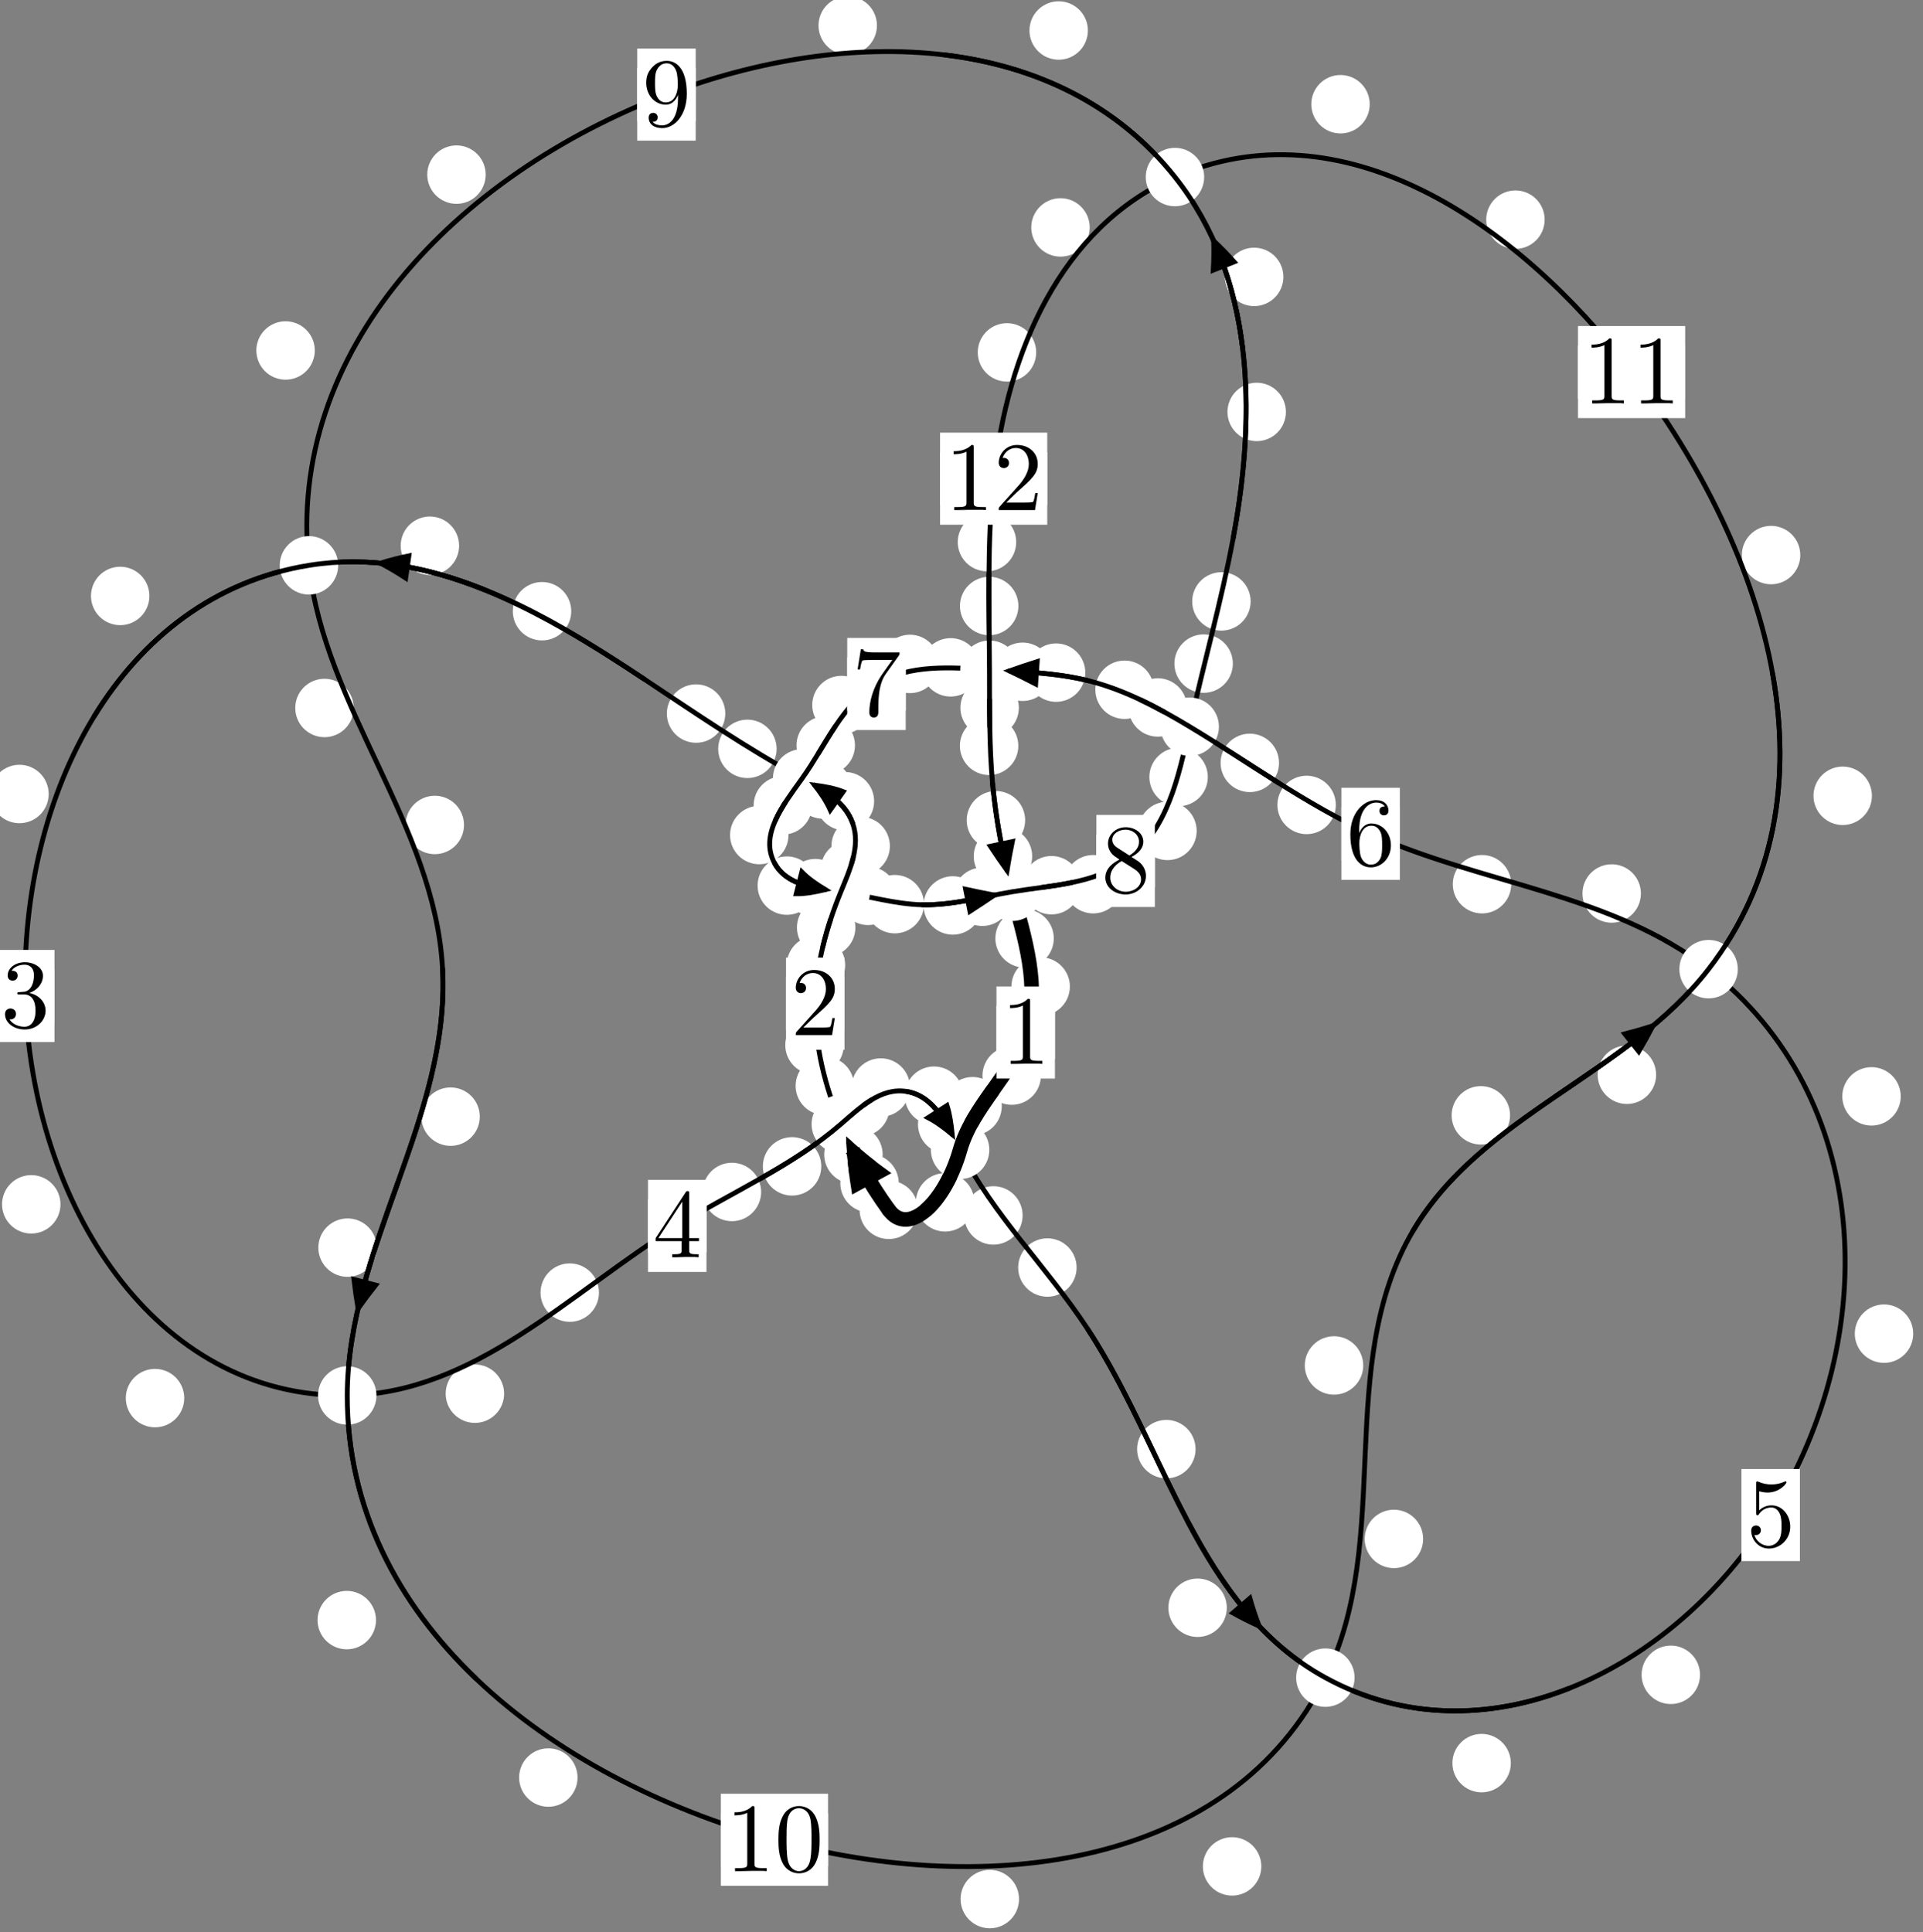 <?xml version="1.0"?>
<!-- Created by MetaPost 1.999 on 2021.07.06:0012 -->
<svg version="1.1" xmlns="http://www.w3.org/2000/svg" xmlns:xlink="http://www.w3.org/1999/xlink" width="196.692" height="197.637" viewBox="0 0 196.692 197.637">
<rect x="0" y="0" width="196.692" height="197.637" fill="#808080" stroke="none"/>
<!-- Original BoundingBox: -86.998749 -82.256958 109.693176 115.380157 -->
  <defs>
    <g transform="scale(0.01,0.01)" id="GLYPHcmr10_48">
      <path style="fill-rule: evenodd;" d="M460 -320C460 -400,455 -480,420 -554C374 -650,292 -666,250 -666C190 -666,117 -640,76 -547C44 -478,39 -400,39 -320C39 -245,43 -155,84 -79C127 2,200 22,249 22C303 22,379 1,423 -94C455 -163,460 -241,460 -320M249 -0C210 -0,151 -25,133 -121C122 -181,122 -273,122 -332C122 -396,122 -462,130 -516C149 -635,224 -644,249 -644C282 -644,348 -626,367 -527C377 -471,377 -395,377 -332C377 -257,377 -189,366 -125C351 -30,294 -0,249 -0"></path>
    </g>
    <g transform="scale(0.01,0.01)" id="GLYPHcmr10_49">
      <path style="fill-rule: evenodd;" d="M294 -640C294 -664,294 -666,271 -666C209 -602,121 -602,89 -602L89 -571C109 -571,168 -571,220 -597L220 -79C220 -43,217 -31,127 -31L95 -31L95 -0L257 -0L130 -3L217 -3L257 -3L297 -3L384 -3L419 -0L419 -31L387 -31C297 -31,294 -42,294 -79"></path>
    </g>
    <g transform="scale(0.01,0.01)" id="GLYPHcmr10_50">
      <path style="fill-rule: evenodd;" d="M127 -77L233 -180C389 -318,449 -372,449 -472C449 -586,359 -666,237 -666C124 -666,50 -574,50 -485C50 -429,100 -429,103 -429C120 -429,155 -441,155 -482C155 -508,137 -534,102 -534C94 -534,92 -534,89 -533C112 -598,166 -635,224 -635C315 -635,358 -554,358 -472C358 -392,308 -313,253 -251L61 -37C50 -26,50 -24,50 -0L421 -0L449 -174L424 -174C419 -144,412 -100,402 -85C395 -77,329 -77,307 -77"></path>
    </g>
    <g transform="scale(0.01,0.01)" id="GLYPHcmr10_51">
      <path style="fill-rule: evenodd;" d="M290 -352C372 -379,430 -449,430 -528C430 -610,342 -666,246 -666C145 -666,69 -606,69 -530C69 -497,91 -478,120 -478C151 -478,171 -500,171 -529C171 -579,124 -579,109 -579C140 -628,206 -641,242 -641C283 -641,338 -619,338 -529C338 -517,336 -459,310 -415C280 -367,246 -364,221 -363C213 -362,189 -360,182 -360C174 -359,167 -358,167 -348C167 -337,174 -337,191 -337L235 -337C317 -337,354 -269,354 -171C354 -35,285 -6,241 -6C198 -6,123 -23,88 -82C123 -77,154 -99,154 -137C154 -173,127 -193,98 -193C74 -193,42 -179,42 -135C42 -44,135 22,244 22C366 22,457 -69,457 -171C457 -253,394 -331,290 -352"></path>
    </g>
    <g transform="scale(0.01,0.01)" id="GLYPHcmr10_52">
      <path style="fill-rule: evenodd;" d="M294 -165L294 -78C294 -42,292 -31,218 -31L197 -31L197 -0L332 -0L238 -3L290 -3L332 -3L374 -3L427 -3L468 -0L468 -31L447 -31C373 -31,371 -42,371 -78L371 -165L471 -165L471 -196L371 -196L371 -651C371 -671,371 -677,355 -677C346 -677,343 -677,335 -665L28 -196L28 -165M300 -196L56 -196L300 -569"></path>
    </g>
    <g transform="scale(0.01,0.01)" id="GLYPHcmr10_53">
      <path style="fill-rule: evenodd;" d="M449 -201C449 -320,367 -420,259 -420C211 -420,168 -404,132 -369L132 -564C152 -558,185 -551,217 -551C340 -551,410 -642,410 -655C410 -661,407 -666,400 -666C399 -666,397 -666,392 -663C372 -654,323 -634,256 -634C216 -634,170 -641,123 -662C115 -665,113 -665,111 -665C101 -665,101 -657,101 -641L101 -345C101 -327,101 -319,115 -319C122 -319,124 -322,128 -328C139 -344,176 -398,257 -398C309 -398,334 -352,342 -334C358 -297,360 -258,360 -208C360 -173,360 -113,336 -71C312 -32,275 -6,229 -6C156 -6,99 -59,82 -118C85 -117,88 -116,99 -116C132 -116,149 -141,149 -165C149 -189,132 -214,99 -214C85 -214,50 -207,50 -161C50 -75,119 22,231 22C347 22,449 -74,449 -201"></path>
    </g>
    <g transform="scale(0.01,0.01)" id="GLYPHcmr10_54">
      <path style="fill-rule: evenodd;" d="M132 -328L132 -352C132 -605,256 -641,307 -641C331 -641,373 -635,395 -601C380 -601,340 -601,340 -556C340 -525,364 -510,386 -510C402 -510,432 -519,432 -558C432 -618,388 -666,305 -666C177 -666,42 -537,42 -316C42 -49,158 22,251 22C362 22,457 -72,457 -204C457 -331,368 -427,257 -427C189 -427,152 -376,132 -328M251 -6C188 -6,158 -66,152 -81C134 -128,134 -208,134 -226C134 -304,166 -404,256 -404C272 -404,318 -404,349 -342C367 -305,367 -254,367 -205C367 -157,367 -107,350 -71C320 -11,274 -6,251 -6"></path>
    </g>
    <g transform="scale(0.01,0.01)" id="GLYPHcmr10_55">
      <path style="fill-rule: evenodd;" d="M476 -609C485 -621,485 -623,485 -644L242 -644C120 -644,118 -657,114 -676L89 -676L56 -470L81 -470C84 -486,93 -549,106 -561C113 -567,191 -567,204 -567L411 -567C400 -551,321 -442,299 -409C209 -274,176 -135,176 -33C176 -23,176 22,222 22C268 22,268 -23,268 -33L268 -84C268 -139,271 -194,279 -248C283 -271,297 -357,341 -419"></path>
    </g>
    <g transform="scale(0.01,0.01)" id="GLYPHcmr10_56">
      <path style="fill-rule: evenodd;" d="M163 -457C117 -487,113 -521,113 -538C113 -599,178 -641,249 -641C322 -641,386 -589,386 -517C386 -460,347 -412,287 -377M309 -362C381 -399,430 -451,430 -517C430 -609,341 -666,250 -666C150 -666,69 -592,69 -499C69 -481,71 -436,113 -389C124 -377,161 -352,186 -335C128 -306,42 -250,42 -151C42 -45,144 22,249 22C362 22,457 -61,457 -168C457 -204,446 -249,408 -291C389 -312,373 -322,309 -362M209 -320L332 -242C360 -223,407 -193,407 -132C407 -58,332 -6,250 -6C164 -6,92 -68,92 -151C92 -209,124 -273,209 -320"></path>
    </g>
    <g transform="scale(0.01,0.01)" id="GLYPHcmr10_57">
      <path style="fill-rule: evenodd;" d="M367 -318L367 -286C367 -52,263 -6,205 -6C188 -6,134 -8,107 -42C151 -42,159 -71,159 -88C159 -119,135 -134,113 -134C97 -134,67 -125,67 -86C67 -19,121 22,206 22C335 22,457 -114,457 -329C457 -598,342 -666,253 -666C198 -666,149 -648,106 -603C65 -558,42 -516,42 -441C42 -316,130 -218,242 -218C303 -218,344 -260,367 -318M243 -241C227 -241,181 -241,150 -304C132 -341,132 -391,132 -440C132 -494,132 -541,153 -578C180 -628,218 -641,253 -641C299 -641,332 -607,349 -562C361 -530,365 -467,365 -421C365 -338,331 -241,243 -241"></path>
    </g>
  </defs>
  <path d="M91.928 121.04C91.928 120.247,91.613 119.487,91.053 118.927C90.492 118.366,89.732 118.051,88.939 118.051C88.147 118.051,87.387 118.366,86.826 118.927C86.266 119.487,85.951 120.247,85.951 121.04C85.951 121.833,86.266 122.593,86.826 123.153C87.387 123.714,88.147 124.029,88.939 124.029C89.732 124.029,90.492 123.714,91.053 123.153C91.613 122.593,91.928 121.833,91.928 121.04Z" style="fill: rgb(100%,100%,100%);stroke: none;"></path>
  <path d="M93.898 123.76C93.898 122.967,93.583 122.207,93.022 121.647C92.462 121.086,91.702 120.771,90.909 120.771C90.116 120.771,89.356 121.086,88.796 121.647C88.235 122.207,87.92 122.967,87.92 123.76C87.92 124.553,88.235 125.313,88.796 125.874C89.356 126.434,90.116 126.749,90.909 126.749C91.702 126.749,92.462 126.434,93.022 125.874C93.583 125.313,93.898 124.553,93.898 123.76Z" style="fill: rgb(100%,100%,100%);stroke: none;"></path>
  <path d="M87.356 111.082C87.356 110.29,87.041 109.529,86.481 108.969C85.92 108.409,85.16 108.094,84.367 108.094C83.575 108.094,82.814 108.409,82.254 108.969C81.693 109.529,81.379 110.29,81.379 111.082C81.379 111.875,81.693 112.635,82.254 113.196C82.814 113.756,83.575 114.071,84.367 114.071C85.16 114.071,85.92 113.756,86.481 113.196C87.041 112.635,87.356 111.875,87.356 111.082Z" style="fill: rgb(100%,100%,100%);stroke: none;"></path>
  <path d="M90.281 118.1C90.281 117.307,89.966 116.547,89.405 115.987C88.845 115.426,88.085 115.111,87.292 115.111C86.499 115.111,85.739 115.426,85.179 115.987C84.618 116.547,84.303 117.307,84.303 118.1C84.303 118.893,84.618 119.653,85.179 120.213C85.739 120.774,86.499 121.089,87.292 121.089C88.085 121.089,88.845 120.774,89.405 120.213C89.966 119.653,90.281 118.893,90.281 118.1Z" style="fill: rgb(100%,100%,100%);stroke: none;"></path>
  <path d="M86.447 98.728C86.447 97.935,86.132 97.175,85.572 96.614C85.011 96.054,84.251 95.739,83.458 95.739C82.665 95.739,81.905 96.054,81.345 96.614C80.784 97.175,80.469 97.935,80.469 98.728C80.469 99.52,80.784 100.28,81.345 100.841C81.905 101.401,82.665 101.716,83.458 101.716C84.251 101.716,85.011 101.401,85.572 100.841C86.132 100.28,86.447 99.52,86.447 98.728Z" style="fill: rgb(100%,100%,100%);stroke: none;"></path>
  <path d="M86.301 106.92C86.301 106.127,85.986 105.367,85.425 104.806C84.865 104.246,84.105 103.931,83.312 103.931C82.519 103.931,81.759 104.246,81.199 104.806C80.638 105.367,80.323 106.127,80.323 106.92C80.323 107.712,80.638 108.473,81.199 109.033C81.759 109.593,82.519 109.908,83.312 109.908C84.105 109.908,84.865 109.593,85.425 109.033C85.986 108.473,86.301 107.712,86.301 106.92Z" style="fill: rgb(100%,100%,100%);stroke: none;"></path>
  <path d="M89.924 88.952C89.924 88.159,89.61 87.399,89.049 86.838C88.489 86.278,87.728 85.963,86.936 85.963C86.143 85.963,85.383 86.278,84.822 86.838C84.262 87.399,83.947 88.159,83.947 88.952C83.947 89.744,84.262 90.505,84.822 91.065C85.383 91.626,86.143 91.941,86.936 91.941C87.728 91.941,88.489 91.626,89.049 91.065C89.61 90.505,89.924 89.744,89.924 88.952Z" style="fill: rgb(100%,100%,100%);stroke: none;"></path>
  <path d="M87.493 94.884C87.493 94.092,87.178 93.331,86.617 92.771C86.057 92.211,85.297 91.896,84.504 91.896C83.711 91.896,82.951 92.211,82.391 92.771C81.83 93.331,81.515 94.092,81.515 94.884C81.515 95.677,81.83 96.437,82.391 96.998C82.951 97.558,83.711 97.873,84.504 97.873C85.297 97.873,86.057 97.558,86.617 96.998C87.178 96.437,87.493 95.677,87.493 94.884Z" style="fill: rgb(100%,100%,100%);stroke: none;"></path>
  <path d="M89.409 81.958C89.409 81.166,89.094 80.406,88.533 79.845C87.973 79.285,87.212 78.97,86.42 78.97C85.627 78.97,84.867 79.285,84.306 79.845C83.746 80.406,83.431 81.166,83.431 81.958C83.431 82.751,83.746 83.511,84.306 84.072C84.867 84.632,85.627 84.947,86.42 84.947C87.212 84.947,87.973 84.632,88.533 84.072C89.094 83.511,89.409 82.751,89.409 81.958Z" style="fill: rgb(100%,100%,100%);stroke: none;"></path>
  <path d="M91.022 86.544C91.022 85.751,90.707 84.991,90.146 84.43C89.586 83.87,88.826 83.555,88.033 83.555C87.24 83.555,86.48 83.87,85.92 84.43C85.359 84.991,85.044 85.751,85.044 86.544C85.044 87.336,85.359 88.096,85.92 88.657C86.48 89.217,87.24 89.532,88.033 89.532C88.826 89.532,89.586 89.217,90.146 88.657C90.707 88.096,91.022 87.336,91.022 86.544Z" style="fill: rgb(100%,100%,100%);stroke: none;"></path>
  <path d="M79.436 76.605C79.436 75.813,79.121 75.053,78.561 74.492C78 73.932,77.24 73.617,76.448 73.617C75.655 73.617,74.895 73.932,74.334 74.492C73.774 75.053,73.459 75.813,73.459 76.605C73.459 77.398,73.774 78.158,74.334 78.719C74.895 79.279,75.655 79.594,76.448 79.594C77.24 79.594,78 79.279,78.561 78.719C79.121 78.158,79.436 77.398,79.436 76.605Z" style="fill: rgb(100%,100%,100%);stroke: none;"></path>
  <path d="M87.149 80.759C87.149 79.966,86.834 79.206,86.273 78.645C85.713 78.085,84.953 77.77,84.16 77.77C83.367 77.77,82.607 78.085,82.047 78.645C81.486 79.206,81.171 79.966,81.171 80.759C81.171 81.551,81.486 82.311,82.047 82.872C82.607 83.432,83.367 83.747,84.16 83.747C84.953 83.747,85.713 83.432,86.273 82.872C86.834 82.311,87.149 81.551,87.149 80.759Z" style="fill: rgb(100%,100%,100%);stroke: none;"></path>
  <path d="M58.429 62.525C58.429 61.733,58.114 60.972,57.554 60.412C56.994 59.852,56.233 59.537,55.441 59.537C54.648 59.537,53.888 59.852,53.327 60.412C52.767 60.972,52.452 61.733,52.452 62.525C52.452 63.318,52.767 64.078,53.327 64.639C53.888 65.199,54.648 65.514,55.441 65.514C56.233 65.514,56.994 65.199,57.554 64.639C58.114 64.078,58.429 63.318,58.429 62.525Z" style="fill: rgb(100%,100%,100%);stroke: none;"></path>
  <path d="M74.186 72.995C74.186 72.202,73.871 71.442,73.31 70.881C72.75 70.321,71.99 70.006,71.197 70.006C70.404 70.006,69.644 70.321,69.084 70.881C68.523 71.442,68.208 72.202,68.208 72.995C68.208 73.787,68.523 74.548,69.084 75.108C69.644 75.669,70.404 75.983,71.197 75.983C71.99 75.983,72.75 75.669,73.31 75.108C73.871 74.548,74.186 73.787,74.186 72.995Z" style="fill: rgb(100%,100%,100%);stroke: none;"></path>
  <path d="M15.282 60.963C15.282 60.171,14.967 59.41,14.407 58.85C13.846 58.289,13.086 57.975,12.293 57.975C11.501 57.975,10.741 58.289,10.18 58.85C9.62 59.41,9.305 60.171,9.305 60.963C9.305 61.756,9.62 62.516,10.18 63.077C10.741 63.637,11.501 63.952,12.293 63.952C13.086 63.952,13.846 63.637,14.407 63.077C14.967 62.516,15.282 61.756,15.282 60.963Z" style="fill: rgb(100%,100%,100%);stroke: none;"></path>
  <path d="M46.96 55.826C46.96 55.033,46.645 54.273,46.085 53.713C45.524 53.152,44.764 52.837,43.971 52.837C43.179 52.837,42.419 53.152,41.858 53.713C41.298 54.273,40.983 55.033,40.983 55.826C40.983 56.619,41.298 57.379,41.858 57.939C42.419 58.5,43.179 58.815,43.971 58.815C44.764 58.815,45.524 58.5,46.085 57.939C46.645 57.379,46.96 56.619,46.96 55.826Z" style="fill: rgb(100%,100%,100%);stroke: none;"></path>
  <path d="M6.186 123.198C6.186 122.406,5.871 121.646,5.31 121.085C4.75 120.525,3.99 120.21,3.197 120.21C2.404 120.21,1.644 120.525,1.084 121.085C0.523 121.646,0.208 122.406,0.208 123.198C0.208 123.991,0.523 124.751,1.084 125.312C1.644 125.872,2.404 126.187,3.197 126.187C3.99 126.187,4.75 125.872,5.31 125.312C5.871 124.751,6.186 123.991,6.186 123.198Z" style="fill: rgb(100%,100%,100%);stroke: none;"></path>
  <path d="M4.979 81.223C4.979 80.43,4.664 79.67,4.103 79.109C3.543 78.549,2.783 78.234,1.99 78.234C1.197 78.234,0.437 78.549,-0.123 79.109C-0.684 79.67,-0.999 80.43,-0.999 81.223C-0.999 82.015,-0.684 82.775,-0.123 83.336C0.437 83.896,1.197 84.211,1.99 84.211C2.783 84.211,3.543 83.896,4.103 83.336C4.664 82.775,4.979 82.015,4.979 81.223Z" style="fill: rgb(100%,100%,100%);stroke: none;"></path>
  <path d="M51.563 142.569C51.563 141.777,51.248 141.017,50.687 140.456C50.127 139.896,49.367 139.581,48.574 139.581C47.781 139.581,47.021 139.896,46.461 140.456C45.9 141.017,45.585 141.777,45.585 142.569C45.585 143.362,45.9 144.122,46.461 144.683C47.021 145.243,47.781 145.558,48.574 145.558C49.367 145.558,50.127 145.243,50.687 144.683C51.248 144.122,51.563 143.362,51.563 142.569Z" style="fill: rgb(100%,100%,100%);stroke: none;"></path>
  <path d="M18.845 143.021C18.845 142.228,18.53 141.468,17.969 140.908C17.409 140.347,16.648 140.032,15.856 140.032C15.063 140.032,14.303 140.347,13.742 140.908C13.182 141.468,12.867 142.228,12.867 143.021C12.867 143.814,13.182 144.574,13.742 145.134C14.303 145.695,15.063 146.01,15.856 146.01C16.648 146.01,17.409 145.695,17.969 145.134C18.53 144.574,18.845 143.814,18.845 143.021Z" style="fill: rgb(100%,100%,100%);stroke: none;"></path>
  <path d="M77.853 121.933C77.853 121.141,77.538 120.38,76.977 119.82C76.417 119.259,75.657 118.945,74.864 118.945C74.071 118.945,73.311 119.259,72.751 119.82C72.19 120.38,71.875 121.141,71.875 121.933C71.875 122.726,72.19 123.486,72.751 124.047C73.311 124.607,74.071 124.922,74.864 124.922C75.657 124.922,76.417 124.607,76.977 124.047C77.538 123.486,77.853 122.726,77.853 121.933Z" style="fill: rgb(100%,100%,100%);stroke: none;"></path>
  <path d="M61.264 132.23C61.264 131.437,60.949 130.677,60.389 130.116C59.828 129.556,59.068 129.241,58.275 129.241C57.483 129.241,56.723 129.556,56.162 130.116C55.602 130.677,55.287 131.437,55.287 132.23C55.287 133.022,55.602 133.782,56.162 134.343C56.723 134.903,57.483 135.218,58.275 135.218C59.068 135.218,59.828 134.903,60.389 134.343C60.949 133.782,61.264 133.022,61.264 132.23Z" style="fill: rgb(100%,100%,100%);stroke: none;"></path>
  <path d="M90.988 113.269C90.988 112.476,90.673 111.716,90.113 111.156C89.552 110.595,88.792 110.28,87.999 110.28C87.207 110.28,86.447 110.595,85.886 111.156C85.326 111.716,85.011 112.476,85.011 113.269C85.011 114.062,85.326 114.822,85.886 115.382C86.447 115.943,87.207 116.258,87.999 116.258C88.792 116.258,89.552 115.943,90.113 115.382C90.673 114.822,90.988 114.062,90.988 113.269Z" style="fill: rgb(100%,100%,100%);stroke: none;"></path>
  <path d="M84.005 119.315C84.005 118.522,83.69 117.762,83.13 117.201C82.569 116.641,81.809 116.326,81.016 116.326C80.224 116.326,79.464 116.641,78.903 117.201C78.343 117.762,78.028 118.522,78.028 119.315C78.028 120.107,78.343 120.868,78.903 121.428C79.464 121.989,80.224 122.303,81.016 122.303C81.809 122.303,82.569 121.989,83.13 121.428C83.69 120.868,84.005 120.107,84.005 119.315Z" style="fill: rgb(100%,100%,100%);stroke: none;"></path>
  <path d="M98.52 112.085C98.52 111.292,98.205 110.532,97.645 109.971C97.084 109.411,96.324 109.096,95.532 109.096C94.739 109.096,93.979 109.411,93.418 109.971C92.858 110.532,92.543 111.292,92.543 112.085C92.543 112.877,92.858 113.637,93.418 114.198C93.979 114.758,94.739 115.073,95.532 115.073C96.324 115.073,97.084 114.758,97.645 114.198C98.205 113.637,98.52 112.877,98.52 112.085Z" style="fill: rgb(100%,100%,100%);stroke: none;"></path>
  <path d="M93.081 111.248C93.081 110.456,92.766 109.696,92.206 109.135C91.645 108.575,90.885 108.26,90.093 108.26C89.3 108.26,88.54 108.575,87.979 109.135C87.419 109.696,87.104 110.456,87.104 111.248C87.104 112.041,87.419 112.801,87.979 113.362C88.54 113.922,89.3 114.237,90.093 114.237C90.885 114.237,91.645 113.922,92.206 113.362C92.766 112.801,93.081 112.041,93.081 111.248Z" style="fill: rgb(100%,100%,100%);stroke: none;"></path>
  <path d="M104.597 124.334C104.597 123.541,104.282 122.781,103.722 122.221C103.161 121.66,102.401 121.345,101.608 121.345C100.816 121.345,100.055 121.66,99.495 122.221C98.934 122.781,98.62 123.541,98.62 124.334C98.62 125.127,98.934 125.887,99.495 126.447C100.055 127.008,100.816 127.323,101.608 127.323C102.401 127.323,103.161 127.008,103.722 126.447C104.282 125.887,104.597 125.127,104.597 124.334Z" style="fill: rgb(100%,100%,100%);stroke: none;"></path>
  <path d="M99.872 115.024C99.872 114.231,99.558 113.471,98.997 112.91C98.437 112.35,97.676 112.035,96.884 112.035C96.091 112.035,95.331 112.35,94.77 112.91C94.21 113.471,93.895 114.231,93.895 115.024C93.895 115.816,94.21 116.577,94.77 117.137C95.331 117.697,96.091 118.012,96.884 118.012C97.676 118.012,98.437 117.697,98.997 117.137C99.558 116.577,99.872 115.816,99.872 115.024Z" style="fill: rgb(100%,100%,100%);stroke: none;"></path>
  <path d="M122.287 148.24C122.287 147.448,121.972 146.687,121.411 146.127C120.851 145.566,120.091 145.252,119.298 145.252C118.505 145.252,117.745 145.566,117.185 146.127C116.624 146.687,116.309 147.448,116.309 148.24C116.309 149.033,116.624 149.793,117.185 150.354C117.745 150.914,118.505 151.229,119.298 151.229C120.091 151.229,120.851 150.914,121.411 150.354C121.972 149.793,122.287 149.033,122.287 148.24Z" style="fill: rgb(100%,100%,100%);stroke: none;"></path>
  <path d="M110.12 129.662C110.12 128.87,109.805 128.11,109.244 127.549C108.684 126.989,107.924 126.674,107.131 126.674C106.338 126.674,105.578 126.989,105.018 127.549C104.457 128.11,104.142 128.87,104.142 129.662C104.142 130.455,104.457 131.215,105.018 131.776C105.578 132.336,106.338 132.651,107.131 132.651C107.924 132.651,108.684 132.336,109.244 131.776C109.805 131.215,110.12 130.455,110.12 129.662Z" style="fill: rgb(100%,100%,100%);stroke: none;"></path>
  <path d="M154.535 180.361C154.535 179.568,154.22 178.808,153.659 178.248C153.099 177.687,152.339 177.372,151.546 177.372C150.753 177.372,149.993 177.687,149.433 178.248C148.872 178.808,148.557 179.568,148.557 180.361C148.557 181.154,148.872 181.914,149.433 182.474C149.993 183.035,150.753 183.35,151.546 183.35C152.339 183.35,153.099 183.035,153.659 182.474C154.22 181.914,154.535 181.154,154.535 180.361Z" style="fill: rgb(100%,100%,100%);stroke: none;"></path>
  <path d="M125.483 164.468C125.483 163.675,125.168 162.915,124.607 162.354C124.047 161.794,123.287 161.479,122.494 161.479C121.701 161.479,120.941 161.794,120.381 162.354C119.82 162.915,119.505 163.675,119.505 164.468C119.505 165.26,119.82 166.021,120.381 166.581C120.941 167.142,121.701 167.456,122.494 167.456C123.287 167.456,124.047 167.142,124.607 166.581C125.168 166.021,125.483 165.26,125.483 164.468Z" style="fill: rgb(100%,100%,100%);stroke: none;"></path>
  <path d="M195.693 136.428C195.693 135.636,195.378 134.876,194.818 134.315C194.257 133.755,193.497 133.44,192.704 133.44C191.912 133.44,191.152 133.755,190.591 134.315C190.031 134.876,189.716 135.636,189.716 136.428C189.716 137.221,190.031 137.981,190.591 138.542C191.152 139.102,191.912 139.417,192.704 139.417C193.497 139.417,194.257 139.102,194.818 138.542C195.378 137.981,195.693 137.221,195.693 136.428Z" style="fill: rgb(100%,100%,100%);stroke: none;"></path>
  <path d="M173.887 171.328C173.887 170.535,173.572 169.775,173.011 169.215C172.451 168.654,171.691 168.339,170.898 168.339C170.105 168.339,169.345 168.654,168.785 169.215C168.224 169.775,167.909 170.535,167.909 171.328C167.909 172.121,168.224 172.881,168.785 173.441C169.345 174.002,170.105 174.317,170.898 174.317C171.691 174.317,172.451 174.002,173.011 173.441C173.572 172.881,173.887 172.121,173.887 171.328Z" style="fill: rgb(100%,100%,100%);stroke: none;"></path>
  <path d="M167.839 91.403C167.839 90.61,167.524 89.85,166.963 89.289C166.403 88.729,165.642 88.414,164.85 88.414C164.057 88.414,163.297 88.729,162.736 89.289C162.176 89.85,161.861 90.61,161.861 91.403C161.861 92.195,162.176 92.955,162.736 93.516C163.297 94.076,164.057 94.391,164.85 94.391C165.642 94.391,166.403 94.076,166.963 93.516C167.524 92.955,167.839 92.195,167.839 91.403Z" style="fill: rgb(100%,100%,100%);stroke: none;"></path>
  <path d="M194.414 112.154C194.414 111.361,194.099 110.601,193.539 110.04C192.978 109.48,192.218 109.165,191.425 109.165C190.633 109.165,189.873 109.48,189.312 110.04C188.752 110.601,188.437 111.361,188.437 112.154C188.437 112.946,188.752 113.706,189.312 114.267C189.873 114.827,190.633 115.142,191.425 115.142C192.218 115.142,192.978 114.827,193.539 114.267C194.099 113.706,194.414 112.946,194.414 112.154Z" style="fill: rgb(100%,100%,100%);stroke: none;"></path>
  <path d="M136.634 82.341C136.634 81.549,136.319 80.788,135.759 80.228C135.198 79.667,134.438 79.353,133.646 79.353C132.853 79.353,132.093 79.667,131.532 80.228C130.972 80.788,130.657 81.549,130.657 82.341C130.657 83.134,130.972 83.894,131.532 84.455C132.093 85.015,132.853 85.33,133.646 85.33C134.438 85.33,135.198 85.015,135.759 84.455C136.319 83.894,136.634 83.134,136.634 82.341Z" style="fill: rgb(100%,100%,100%);stroke: none;"></path>
  <path d="M154.574 90.451C154.574 89.659,154.259 88.899,153.698 88.338C153.138 87.778,152.378 87.463,151.585 87.463C150.792 87.463,150.032 87.778,149.472 88.338C148.911 88.899,148.596 89.659,148.596 90.451C148.596 91.244,148.911 92.004,149.472 92.565C150.032 93.125,150.792 93.44,151.585 93.44C152.378 93.44,153.138 93.125,153.698 92.565C154.259 92.004,154.574 91.244,154.574 90.451Z" style="fill: rgb(100%,100%,100%);stroke: none;"></path>
  <path d="M121.408 72.37C121.408 71.578,121.093 70.818,120.533 70.257C119.972 69.697,119.212 69.382,118.42 69.382C117.627 69.382,116.867 69.697,116.306 70.257C115.746 70.818,115.431 71.578,115.431 72.37C115.431 73.163,115.746 73.923,116.306 74.484C116.867 75.044,117.627 75.359,118.42 75.359C119.212 75.359,119.972 75.044,120.533 74.484C121.093 73.923,121.408 73.163,121.408 72.37Z" style="fill: rgb(100%,100%,100%);stroke: none;"></path>
  <path d="M130.825 78.04C130.825 77.247,130.51 76.487,129.95 75.927C129.389 75.366,128.629 75.051,127.836 75.051C127.044 75.051,126.283 75.366,125.723 75.927C125.162 76.487,124.847 77.247,124.847 78.04C124.847 78.833,125.162 79.593,125.723 80.153C126.283 80.714,127.044 81.029,127.836 81.029C128.629 81.029,129.389 80.714,129.95 80.153C130.51 79.593,130.825 78.833,130.825 78.04Z" style="fill: rgb(100%,100%,100%);stroke: none;"></path>
  <path d="M111.009 68.809C111.009 68.016,110.694 67.256,110.134 66.695C109.574 66.135,108.813 65.82,108.021 65.82C107.228 65.82,106.468 66.135,105.907 66.695C105.347 67.256,105.032 68.016,105.032 68.809C105.032 69.601,105.347 70.361,105.907 70.922C106.468 71.482,107.228 71.797,108.021 71.797C108.813 71.797,109.574 71.482,110.134 70.922C110.694 70.361,111.009 69.601,111.009 68.809Z" style="fill: rgb(100%,100%,100%);stroke: none;"></path>
  <path d="M118.015 70.56C118.015 69.768,117.7 69.008,117.139 68.447C116.579 67.887,115.819 67.572,115.026 67.572C114.233 67.572,113.473 67.887,112.913 68.447C112.352 69.008,112.037 69.768,112.037 70.56C112.037 71.353,112.352 72.113,112.913 72.674C113.473 73.234,114.233 73.549,115.026 73.549C115.819 73.549,116.579 73.234,117.139 72.674C117.7 72.113,118.015 71.353,118.015 70.56Z" style="fill: rgb(100%,100%,100%);stroke: none;"></path>
  <path d="M100.221 68.268C100.221 67.475,99.907 66.715,99.346 66.155C98.786 65.594,98.025 65.279,97.233 65.279C96.44 65.279,95.68 65.594,95.119 66.155C94.559 66.715,94.244 67.475,94.244 68.268C94.244 69.061,94.559 69.821,95.119 70.381C95.68 70.942,96.44 71.257,97.233 71.257C98.025 71.257,98.786 70.942,99.346 70.381C99.907 69.821,100.221 69.061,100.221 68.268Z" style="fill: rgb(100%,100%,100%);stroke: none;"></path>
  <path d="M107.588 68.72C107.588 67.928,107.273 67.168,106.713 66.607C106.152 66.047,105.392 65.732,104.599 65.732C103.807 65.732,103.046 66.047,102.486 66.607C101.926 67.168,101.611 67.928,101.611 68.72C101.611 69.513,101.926 70.273,102.486 70.834C103.046 71.394,103.807 71.709,104.599 71.709C105.392 71.709,106.152 71.394,106.713 70.834C107.273 70.273,107.588 69.513,107.588 68.72Z" style="fill: rgb(100%,100%,100%);stroke: none;"></path>
  <path d="M89.056 72.122C89.056 71.329,88.741 70.569,88.181 70.009C87.62 69.448,86.86 69.133,86.067 69.133C85.275 69.133,84.515 69.448,83.954 70.009C83.394 70.569,83.079 71.329,83.079 72.122C83.079 72.915,83.394 73.675,83.954 74.235C84.515 74.796,85.275 75.111,86.067 75.111C86.86 75.111,87.62 74.796,88.181 74.235C88.741 73.675,89.056 72.915,89.056 72.122Z" style="fill: rgb(100%,100%,100%);stroke: none;"></path>
  <path d="M96.058 67.917C96.058 67.124,95.743 66.364,95.182 65.803C94.622 65.243,93.862 64.928,93.069 64.928C92.276 64.928,91.516 65.243,90.956 65.803C90.395 66.364,90.08 67.124,90.08 67.917C90.08 68.709,90.395 69.47,90.956 70.03C91.516 70.591,92.276 70.906,93.069 70.906C93.862 70.906,94.622 70.591,95.182 70.03C95.743 69.47,96.058 68.709,96.058 67.917Z" style="fill: rgb(100%,100%,100%);stroke: none;"></path>
  <path d="M83.064 82.389C83.064 81.596,82.749 80.836,82.189 80.276C81.628 79.715,80.868 79.4,80.076 79.4C79.283 79.4,78.523 79.715,77.962 80.276C77.402 80.836,77.087 81.596,77.087 82.389C77.087 83.182,77.402 83.942,77.962 84.502C78.523 85.063,79.283 85.378,80.076 85.378C80.868 85.378,81.628 85.063,82.189 84.502C82.749 83.942,83.064 83.182,83.064 82.389Z" style="fill: rgb(100%,100%,100%);stroke: none;"></path>
  <path d="M87.449 76.245C87.449 75.452,87.135 74.692,86.574 74.132C86.014 73.571,85.253 73.256,84.461 73.256C83.668 73.256,82.908 73.571,82.347 74.132C81.787 74.692,81.472 75.452,81.472 76.245C81.472 77.038,81.787 77.798,82.347 78.358C82.908 78.919,83.668 79.234,84.461 79.234C85.253 79.234,86.014 78.919,86.574 78.358C87.135 77.798,87.449 77.038,87.449 76.245Z" style="fill: rgb(100%,100%,100%);stroke: none;"></path>
  <path d="M83.468 90.595C83.468 89.803,83.153 89.042,82.593 88.482C82.032 87.921,81.272 87.606,80.479 87.606C79.687 87.606,78.926 87.921,78.366 88.482C77.805 89.042,77.49 89.803,77.49 90.595C77.49 91.388,77.805 92.148,78.366 92.709C78.926 93.269,79.687 93.584,80.479 93.584C81.272 93.584,82.032 93.269,82.593 92.709C83.153 92.148,83.468 91.388,83.468 90.595Z" style="fill: rgb(100%,100%,100%);stroke: none;"></path>
  <path d="M80.65 85.422C80.65 84.63,80.335 83.869,79.774 83.309C79.214 82.748,78.454 82.433,77.661 82.433C76.868 82.433,76.108 82.748,75.548 83.309C74.987 83.869,74.672 84.63,74.672 85.422C74.672 86.215,74.987 86.975,75.548 87.536C76.108 88.096,76.868 88.411,77.661 88.411C78.454 88.411,79.214 88.096,79.774 87.536C80.335 86.975,80.65 86.215,80.65 85.422Z" style="fill: rgb(100%,100%,100%);stroke: none;"></path>
  <path d="M91.78 91.643C91.78 90.85,91.465 90.09,90.905 89.53C90.345 88.969,89.584 88.654,88.792 88.654C87.999 88.654,87.239 88.969,86.678 89.53C86.118 90.09,85.803 90.85,85.803 91.643C85.803 92.436,86.118 93.196,86.678 93.756C87.239 94.317,87.999 94.632,88.792 94.632C89.584 94.632,90.345 94.317,90.905 93.756C91.465 93.196,91.78 92.436,91.78 91.643Z" style="fill: rgb(100%,100%,100%);stroke: none;"></path>
  <path d="M86.383 90.854C86.383 90.061,86.068 89.301,85.508 88.74C84.947 88.18,84.187 87.865,83.394 87.865C82.602 87.865,81.842 88.18,81.281 88.74C80.721 89.301,80.406 90.061,80.406 90.854C80.406 91.646,80.721 92.406,81.281 92.967C81.842 93.527,82.602 93.842,83.394 93.842C84.187 93.842,84.947 93.527,85.508 92.967C86.068 92.406,86.383 91.646,86.383 90.854Z" style="fill: rgb(100%,100%,100%);stroke: none;"></path>
  <path d="M100.444 92.623C100.444 91.83,100.129 91.07,99.569 90.51C99.008 89.949,98.248 89.634,97.456 89.634C96.663 89.634,95.903 89.949,95.342 90.51C94.782 91.07,94.467 91.83,94.467 92.623C94.467 93.416,94.782 94.176,95.342 94.736C95.903 95.297,96.663 95.612,97.456 95.612C98.248 95.612,99.008 95.297,99.569 94.736C100.129 94.176,100.444 93.416,100.444 92.623Z" style="fill: rgb(100%,100%,100%);stroke: none;"></path>
  <path d="M94.511 92.492C94.511 91.7,94.196 90.94,93.635 90.379C93.075 89.819,92.315 89.504,91.522 89.504C90.729 89.504,89.969 89.819,89.409 90.379C88.848 90.94,88.533 91.7,88.533 92.492C88.533 93.285,88.848 94.045,89.409 94.606C89.969 95.166,90.729 95.481,91.522 95.481C92.315 95.481,93.075 95.166,93.635 94.606C94.196 94.045,94.511 93.285,94.511 92.492Z" style="fill: rgb(100%,100%,100%);stroke: none;"></path>
  <path d="M110.538 90.554C110.538 89.761,110.224 89.001,109.663 88.44C109.103 87.88,108.342 87.565,107.55 87.565C106.757 87.565,105.997 87.88,105.436 88.44C104.876 89.001,104.561 89.761,104.561 90.554C104.561 91.346,104.876 92.107,105.436 92.667C105.997 93.228,106.757 93.543,107.55 93.543C108.342 93.543,109.103 93.228,109.663 92.667C110.224 92.107,110.538 91.346,110.538 90.554Z" style="fill: rgb(100%,100%,100%);stroke: none;"></path>
  <path d="M103.468 91.736C103.468 90.944,103.153 90.183,102.592 89.623C102.032 89.062,101.272 88.747,100.479 88.747C99.686 88.747,98.926 89.062,98.366 89.623C97.805 90.183,97.49 90.944,97.49 91.736C97.49 92.529,97.805 93.289,98.366 93.85C98.926 94.41,99.686 94.725,100.479 94.725C101.272 94.725,102.032 94.41,102.592 93.85C103.153 93.289,103.468 92.529,103.468 91.736Z" style="fill: rgb(100%,100%,100%);stroke: none;"></path>
  <path d="M122.401 85C122.401 84.208,122.086 83.448,121.526 82.887C120.965 82.327,120.205 82.012,119.413 82.012C118.62 82.012,117.86 82.327,117.299 82.887C116.739 83.448,116.424 84.208,116.424 85C116.424 85.793,116.739 86.553,117.299 87.114C117.86 87.674,118.62 87.989,119.413 87.989C120.205 87.989,120.965 87.674,121.526 87.114C122.086 86.553,122.401 85.793,122.401 85Z" style="fill: rgb(100%,100%,100%);stroke: none;"></path>
  <path d="M114.804 90.452C114.804 89.66,114.489 88.9,113.929 88.339C113.368 87.779,112.608 87.464,111.815 87.464C111.023 87.464,110.263 87.779,109.702 88.339C109.142 88.9,108.827 89.66,108.827 90.452C108.827 91.245,109.142 92.005,109.702 92.566C110.263 93.126,111.023 93.441,111.815 93.441C112.608 93.441,113.368 93.126,113.929 92.566C114.489 92.005,114.804 91.245,114.804 90.452Z" style="fill: rgb(100%,100%,100%);stroke: none;"></path>
  <path d="M126.101 67.886C126.101 67.093,125.786 66.333,125.225 65.773C124.665 65.212,123.905 64.897,123.112 64.897C122.319 64.897,121.559 65.212,120.999 65.773C120.438 66.333,120.123 67.093,120.123 67.886C120.123 68.679,120.438 69.439,120.999 69.999C121.559 70.56,122.319 70.875,123.112 70.875C123.905 70.875,124.665 70.56,125.225 69.999C125.786 69.439,126.101 68.679,126.101 67.886Z" style="fill: rgb(100%,100%,100%);stroke: none;"></path>
  <path d="M123.54 79.486C123.54 78.693,123.225 77.933,122.664 77.373C122.104 76.812,121.344 76.497,120.551 76.497C119.758 76.497,118.998 76.812,118.438 77.373C117.877 77.933,117.562 78.693,117.562 79.486C117.562 80.279,117.877 81.039,118.438 81.599C118.998 82.16,119.758 82.475,120.551 82.475C121.344 82.475,122.104 82.16,122.664 81.599C123.225 81.039,123.54 80.279,123.54 79.486Z" style="fill: rgb(100%,100%,100%);stroke: none;"></path>
  <path d="M131.529 42.14C131.529 41.347,131.214 40.587,130.653 40.026C130.093 39.466,129.332 39.151,128.54 39.151C127.747 39.151,126.987 39.466,126.426 40.026C125.866 40.587,125.551 41.347,125.551 42.14C125.551 42.932,125.866 43.692,126.426 44.253C126.987 44.813,127.747 45.128,128.54 45.128C129.332 45.128,130.093 44.813,130.653 44.253C131.214 43.692,131.529 42.932,131.529 42.14Z" style="fill: rgb(100%,100%,100%);stroke: none;"></path>
  <path d="M127.919 61.522C127.919 60.73,127.604 59.969,127.044 59.409C126.483 58.848,125.723 58.534,124.93 58.534C124.138 58.534,123.378 58.848,122.817 59.409C122.257 59.969,121.942 60.73,121.942 61.522C121.942 62.315,122.257 63.075,122.817 63.636C123.378 64.196,124.138 64.511,124.93 64.511C125.723 64.511,126.483 64.196,127.044 63.636C127.604 63.075,127.919 62.315,127.919 61.522Z" style="fill: rgb(100%,100%,100%);stroke: none;"></path>
  <path d="M111.275 3.121C111.275 2.328,110.96 1.568,110.399 1.007C109.839 0.447,109.079 0.132,108.286 0.132C107.493 0.132,106.733 0.447,106.173 1.007C105.612 1.568,105.297 2.328,105.297 3.121C105.297 3.913,105.612 4.673,106.173 5.234C106.733 5.794,107.493 6.109,108.286 6.109C109.079 6.109,109.839 5.794,110.399 5.234C110.96 4.673,111.275 3.913,111.275 3.121Z" style="fill: rgb(100%,100%,100%);stroke: none;"></path>
  <path d="M131.269 28.326C131.269 27.533,130.954 26.773,130.394 26.212C129.833 25.652,129.073 25.337,128.281 25.337C127.488 25.337,126.728 25.652,126.167 26.212C125.607 26.773,125.292 27.533,125.292 28.326C125.292 29.118,125.607 29.878,126.167 30.439C126.728 30.999,127.488 31.314,128.281 31.314C129.073 31.314,129.833 30.999,130.394 30.439C130.954 29.878,131.269 29.118,131.269 28.326Z" style="fill: rgb(100%,100%,100%);stroke: none;"></path>
  <path d="M49.679 17.863C49.679 17.07,49.364 16.31,48.804 15.749C48.243 15.189,47.483 14.874,46.69 14.874C45.898 14.874,45.138 15.189,44.577 15.749C44.017 16.31,43.702 17.07,43.702 17.863C43.702 18.655,44.017 19.416,44.577 19.976C45.138 20.537,45.898 20.852,46.69 20.852C47.483 20.852,48.243 20.537,48.804 19.976C49.364 19.416,49.679 18.655,49.679 17.863Z" style="fill: rgb(100%,100%,100%);stroke: none;"></path>
  <path d="M89.698 2.609C89.698 1.816,89.383 1.056,88.822 0.495C88.262 -0.065,87.502 -0.38,86.709 -0.38C85.916 -0.38,85.156 -0.065,84.596 0.495C84.035 1.056,83.72 1.816,83.72 2.609C83.72 3.401,84.035 4.161,84.596 4.722C85.156 5.282,85.916 5.597,86.709 5.597C87.502 5.597,88.262 5.282,88.822 4.722C89.383 4.161,89.698 3.401,89.698 2.609Z" style="fill: rgb(100%,100%,100%);stroke: none;"></path>
  <path d="M36.177 72.424C36.177 71.631,35.863 70.871,35.302 70.31C34.742 69.75,33.981 69.435,33.189 69.435C32.396 69.435,31.636 69.75,31.075 70.31C30.515 70.871,30.2 71.631,30.2 72.424C30.2 73.216,30.515 73.976,31.075 74.537C31.636 75.097,32.396 75.412,33.189 75.412C33.981 75.412,34.742 75.097,35.302 74.537C35.863 73.976,36.177 73.216,36.177 72.424Z" style="fill: rgb(100%,100%,100%);stroke: none;"></path>
  <path d="M32.199 35.853C32.199 35.06,31.884 34.3,31.323 33.739C30.763 33.179,30.002 32.864,29.21 32.864C28.417 32.864,27.657 33.179,27.096 33.739C26.536 34.3,26.221 35.06,26.221 35.853C26.221 36.645,26.536 37.405,27.096 37.966C27.657 38.526,28.417 38.841,29.21 38.841C30.002 38.841,30.763 38.526,31.323 37.966C31.884 37.405,32.199 36.645,32.199 35.853Z" style="fill: rgb(100%,100%,100%);stroke: none;"></path>
  <path d="M49.076 114.229C49.076 113.436,48.761 112.676,48.2 112.116C47.64 111.555,46.88 111.24,46.087 111.24C45.294 111.24,44.534 111.555,43.973 112.116C43.413 112.676,43.098 113.436,43.098 114.229C43.098 115.022,43.413 115.782,43.973 116.342C44.534 116.903,45.294 117.218,46.087 117.218C46.88 117.218,47.64 116.903,48.2 116.342C48.761 115.782,49.076 115.022,49.076 114.229Z" style="fill: rgb(100%,100%,100%);stroke: none;"></path>
  <path d="M47.461 84.391C47.461 83.598,47.146 82.838,46.586 82.277C46.025 81.717,45.265 81.402,44.472 81.402C43.68 81.402,42.92 81.717,42.359 82.277C41.799 82.838,41.484 83.598,41.484 84.391C41.484 85.183,41.799 85.943,42.359 86.504C42.92 87.064,43.68 87.379,44.472 87.379C45.265 87.379,46.025 87.064,46.586 86.504C47.146 85.943,47.461 85.183,47.461 84.391Z" style="fill: rgb(100%,100%,100%);stroke: none;"></path>
  <path d="M38.458 165.73C38.458 164.937,38.143 164.177,37.582 163.617C37.022 163.056,36.262 162.741,35.469 162.741C34.676 162.741,33.916 163.056,33.356 163.617C32.795 164.177,32.48 164.937,32.48 165.73C32.48 166.523,32.795 167.283,33.356 167.843C33.916 168.404,34.676 168.719,35.469 168.719C36.262 168.719,37.022 168.404,37.582 167.843C38.143 167.283,38.458 166.523,38.458 165.73Z" style="fill: rgb(100%,100%,100%);stroke: none;"></path>
  <path d="M38.537 127.628C38.537 126.836,38.222 126.076,37.662 125.515C37.102 124.955,36.341 124.64,35.549 124.64C34.756 124.64,33.996 124.955,33.435 125.515C32.875 126.076,32.56 126.836,32.56 127.628C32.56 128.421,32.875 129.181,33.435 129.742C33.996 130.302,34.756 130.617,35.549 130.617C36.341 130.617,37.102 130.302,37.662 129.742C38.222 129.181,38.537 128.421,38.537 127.628Z" style="fill: rgb(100%,100%,100%);stroke: none;"></path>
  <path d="M104.23 194.268C104.23 193.476,103.915 192.715,103.354 192.155C102.794 191.594,102.034 191.279,101.241 191.279C100.448 191.279,99.688 191.594,99.128 192.155C98.567 192.715,98.252 193.476,98.252 194.268C98.252 195.061,98.567 195.821,99.128 196.382C99.688 196.942,100.448 197.257,101.241 197.257C102.034 197.257,102.794 196.942,103.354 196.382C103.915 195.821,104.23 195.061,104.23 194.268Z" style="fill: rgb(100%,100%,100%);stroke: none;"></path>
  <path d="M59.074 181.835C59.074 181.042,58.759 180.282,58.199 179.722C57.638 179.161,56.878 178.846,56.085 178.846C55.293 178.846,54.532 179.161,53.972 179.722C53.411 180.282,53.097 181.042,53.097 181.835C53.097 182.628,53.411 183.388,53.972 183.948C54.532 184.509,55.293 184.824,56.085 184.824C56.878 184.824,57.638 184.509,58.199 183.948C58.759 183.388,59.074 182.628,59.074 181.835Z" style="fill: rgb(100%,100%,100%);stroke: none;"></path>
  <path d="M145.564 157.426C145.564 156.633,145.249 155.873,144.689 155.312C144.128 154.752,143.368 154.437,142.576 154.437C141.783 154.437,141.023 154.752,140.462 155.312C139.902 155.873,139.587 156.633,139.587 157.426C139.587 158.218,139.902 158.978,140.462 159.539C141.023 160.099,141.783 160.414,142.576 160.414C143.368 160.414,144.128 160.099,144.689 159.539C145.249 158.978,145.564 158.218,145.564 157.426Z" style="fill: rgb(100%,100%,100%);stroke: none;"></path>
  <path d="M129.012 190.926C129.012 190.133,128.697 189.373,128.137 188.812C127.576 188.252,126.816 187.937,126.023 187.937C125.231 187.937,124.471 188.252,123.91 188.812C123.35 189.373,123.035 190.133,123.035 190.926C123.035 191.718,123.35 192.478,123.91 193.039C124.471 193.599,125.231 193.914,126.023 193.914C126.816 193.914,127.576 193.599,128.137 193.039C128.697 192.478,129.012 191.718,129.012 190.926Z" style="fill: rgb(100%,100%,100%);stroke: none;"></path>
  <path d="M154.455 114.095C154.455 113.302,154.141 112.542,153.58 111.982C153.02 111.421,152.259 111.106,151.467 111.106C150.674 111.106,149.914 111.421,149.353 111.982C148.793 112.542,148.478 113.302,148.478 114.095C148.478 114.888,148.793 115.648,149.353 116.208C149.914 116.769,150.674 117.084,151.467 117.084C152.259 117.084,153.02 116.769,153.58 116.208C154.141 115.648,154.455 114.888,154.455 114.095Z" style="fill: rgb(100%,100%,100%);stroke: none;"></path>
  <path d="M139.436 139.68C139.436 138.887,139.122 138.127,138.561 137.567C138.001 137.006,137.24 136.691,136.448 136.691C135.655 136.691,134.895 137.006,134.334 137.567C133.774 138.127,133.459 138.887,133.459 139.68C133.459 140.473,133.774 141.233,134.334 141.793C134.895 142.354,135.655 142.669,136.448 142.669C137.24 142.669,138.001 142.354,138.561 141.793C139.122 141.233,139.436 140.473,139.436 139.68Z" style="fill: rgb(100%,100%,100%);stroke: none;"></path>
  <path d="M191.468 81.408C191.468 80.615,191.153 79.855,190.592 79.294C190.032 78.734,189.272 78.419,188.479 78.419C187.686 78.419,186.926 78.734,186.366 79.294C185.805 79.855,185.49 80.615,185.49 81.408C185.49 82.2,185.805 82.96,186.366 83.521C186.926 84.081,187.686 84.396,188.479 84.396C189.272 84.396,190.032 84.081,190.592 83.521C191.153 82.96,191.468 82.2,191.468 81.408Z" style="fill: rgb(100%,100%,100%);stroke: none;"></path>
  <path d="M169.394 109.944C169.394 109.151,169.079 108.391,168.518 107.831C167.958 107.27,167.198 106.955,166.405 106.955C165.612 106.955,164.852 107.27,164.292 107.831C163.731 108.391,163.416 109.151,163.416 109.944C163.416 110.737,163.731 111.497,164.292 112.057C164.852 112.618,165.612 112.933,166.405 112.933C167.198 112.933,167.958 112.618,168.518 112.057C169.079 111.497,169.394 110.737,169.394 109.944Z" style="fill: rgb(100%,100%,100%);stroke: none;"></path>
  <path d="M157.994 22.471C157.994 21.678,157.679 20.918,157.119 20.358C156.558 19.797,155.798 19.482,155.005 19.482C154.213 19.482,153.453 19.797,152.892 20.358C152.332 20.918,152.017 21.678,152.017 22.471C152.017 23.264,152.332 24.024,152.892 24.584C153.453 25.145,154.213 25.46,155.005 25.46C155.798 25.46,156.558 25.145,157.119 24.584C157.679 24.024,157.994 23.264,157.994 22.471Z" style="fill: rgb(100%,100%,100%);stroke: none;"></path>
  <path d="M184.141 56.782C184.141 55.989,183.826 55.229,183.265 54.668C182.705 54.108,181.945 53.793,181.152 53.793C180.359 53.793,179.599 54.108,179.039 54.668C178.478 55.229,178.163 55.989,178.163 56.782C178.163 57.574,178.478 58.335,179.039 58.895C179.599 59.456,180.359 59.771,181.152 59.771C181.945 59.771,182.705 59.456,183.265 58.895C183.826 58.335,184.141 57.574,184.141 56.782Z" style="fill: rgb(100%,100%,100%);stroke: none;"></path>
  <path d="M111.46 23.264C111.46 22.471,111.145 21.711,110.584 21.151C110.024 20.59,109.264 20.275,108.471 20.275C107.678 20.275,106.918 20.59,106.358 21.151C105.797 21.711,105.482 22.471,105.482 23.264C105.482 24.057,105.797 24.817,106.358 25.377C106.918 25.938,107.678 26.253,108.471 26.253C109.264 26.253,110.024 25.938,110.584 25.377C111.145 24.817,111.46 24.057,111.46 23.264Z" style="fill: rgb(100%,100%,100%);stroke: none;"></path>
  <path d="M140.101 10.661C140.101 9.868,139.786 9.108,139.226 8.548C138.665 7.987,137.905 7.672,137.112 7.672C136.32 7.672,135.56 7.987,134.999 8.548C134.439 9.108,134.124 9.868,134.124 10.661C134.124 11.454,134.439 12.214,134.999 12.774C135.56 13.335,136.32 13.65,137.112 13.65C137.905 13.65,138.665 13.335,139.226 12.774C139.786 12.214,140.101 11.454,140.101 10.661Z" style="fill: rgb(100%,100%,100%);stroke: none;"></path>
  <path d="M103.94 55.456C103.94 54.663,103.625 53.903,103.065 53.342C102.504 52.782,101.744 52.467,100.951 52.467C100.159 52.467,99.399 52.782,98.838 53.342C98.278 53.903,97.963 54.663,97.963 55.456C97.963 56.248,98.278 57.008,98.838 57.569C99.399 58.129,100.159 58.444,100.951 58.444C101.744 58.444,102.504 58.129,103.065 57.569C103.625 57.008,103.94 56.248,103.94 55.456Z" style="fill: rgb(100%,100%,100%);stroke: none;"></path>
  <path d="M105.985 36.047C105.985 35.255,105.67 34.494,105.11 33.934C104.549 33.373,103.789 33.059,102.997 33.059C102.204 33.059,101.444 33.373,100.883 33.934C100.323 34.494,100.008 35.255,100.008 36.047C100.008 36.84,100.323 37.6,100.883 38.161C101.444 38.721,102.204 39.036,102.997 39.036C103.789 39.036,104.549 38.721,105.11 38.161C105.67 37.6,105.985 36.84,105.985 36.047Z" style="fill: rgb(100%,100%,100%);stroke: none;"></path>
  <path d="M104.212 72.401C104.212 71.608,103.897 70.848,103.336 70.288C102.776 69.727,102.016 69.412,101.223 69.412C100.43 69.412,99.67 69.727,99.11 70.288C98.549 70.848,98.234 71.608,98.234 72.401C98.234 73.194,98.549 73.954,99.11 74.514C99.67 75.075,100.43 75.39,101.223 75.39C102.016 75.39,102.776 75.075,103.336 74.514C103.897 73.954,104.212 73.194,104.212 72.401Z" style="fill: rgb(100%,100%,100%);stroke: none;"></path>
  <path d="M104.166 61.991C104.166 61.198,103.851 60.438,103.29 59.877C102.73 59.317,101.97 59.002,101.177 59.002C100.384 59.002,99.624 59.317,99.064 59.877C98.503 60.438,98.188 61.198,98.188 61.991C98.188 62.783,98.503 63.544,99.064 64.104C99.624 64.665,100.384 64.98,101.177 64.98C101.97 64.98,102.73 64.665,103.29 64.104C103.851 63.544,104.166 62.783,104.166 61.991Z" style="fill: rgb(100%,100%,100%);stroke: none;"></path>
  <path d="M104.856 83.906C104.856 83.114,104.541 82.353,103.981 81.793C103.42 81.233,102.66 80.918,101.867 80.918C101.075 80.918,100.314 81.233,99.754 81.793C99.193 82.353,98.878 83.114,98.878 83.906C98.878 84.699,99.193 85.459,99.754 86.02C100.314 86.58,101.075 86.895,101.867 86.895C102.66 86.895,103.42 86.58,103.981 86.02C104.541 85.459,104.856 84.699,104.856 83.906Z" style="fill: rgb(100%,100%,100%);stroke: none;"></path>
  <path d="M104.159 76.296C104.159 75.503,103.844 74.743,103.283 74.183C102.723 73.622,101.963 73.307,101.17 73.307C100.377 73.307,99.617 73.622,99.057 74.183C98.496 74.743,98.181 75.503,98.181 76.296C98.181 77.089,98.496 77.849,99.057 78.409C99.617 78.97,100.377 79.285,101.17 79.285C101.963 79.285,102.723 78.97,103.283 78.409C103.844 77.849,104.159 77.089,104.159 76.296Z" style="fill: rgb(100%,100%,100%);stroke: none;"></path>
  <path d="M107.787 95.993C107.787 95.2,107.472 94.44,106.912 93.88C106.351 93.319,105.591 93.004,104.799 93.004C104.006 93.004,103.246 93.319,102.685 93.88C102.125 94.44,101.81 95.2,101.81 95.993C101.81 96.786,102.125 97.546,102.685 98.106C103.246 98.667,104.006 98.982,104.799 98.982C105.591 98.982,106.351 98.667,106.912 98.106C107.472 97.546,107.787 96.786,107.787 95.993Z" style="fill: rgb(100%,100%,100%);stroke: none;"></path>
  <path d="M105.575 87.596C105.575 86.803,105.26 86.043,104.7 85.483C104.139 84.922,103.379 84.607,102.586 84.607C101.794 84.607,101.033 84.922,100.473 85.483C99.912 86.043,99.598 86.803,99.598 87.596C99.598 88.389,99.912 89.149,100.473 89.709C101.033 90.27,101.794 90.585,102.586 90.585C103.379 90.585,104.139 90.27,104.7 89.709C105.26 89.149,105.575 88.389,105.575 87.596Z" style="fill: rgb(100%,100%,100%);stroke: none;"></path>
  <path d="M106.469 110.029C106.469 109.236,106.155 108.476,105.594 107.915C105.034 107.355,104.273 107.04,103.481 107.04C102.688 107.04,101.928 107.355,101.367 107.915C100.807 108.476,100.492 109.236,100.492 110.029C100.492 110.821,100.807 111.581,101.367 112.142C101.928 112.702,102.688 113.017,103.481 113.017C104.273 113.017,105.034 112.702,105.594 112.142C106.155 111.581,106.469 110.821,106.469 110.029Z" style="fill: rgb(100%,100%,100%);stroke: none;"></path>
  <path d="M109.431 100.918C109.431 100.125,109.116 99.365,108.555 98.805C107.995 98.244,107.235 97.929,106.442 97.929C105.649 97.929,104.889 98.244,104.329 98.805C103.768 99.365,103.453 100.125,103.453 100.918C103.453 101.711,103.768 102.471,104.329 103.031C104.889 103.592,105.649 103.907,106.442 103.907C107.235 103.907,107.995 103.592,108.555 103.031C109.116 102.471,109.431 101.711,109.431 100.918Z" style="fill: rgb(100%,100%,100%);stroke: none;"></path>
  <path d="M99.658 122.993C99.658 122.201,99.343 121.441,98.783 120.88C98.222 120.32,97.462 120.005,96.67 120.005C95.877 120.005,95.117 120.32,94.556 120.88C93.996 121.441,93.681 122.201,93.681 122.993C93.681 123.786,93.996 124.546,94.556 125.107C95.117 125.667,95.877 125.982,96.67 125.982C97.462 125.982,98.222 125.667,98.783 125.107C99.343 124.546,99.658 123.786,99.658 122.993Z" style="fill: rgb(100%,100%,100%);stroke: none;"></path>
  <path d="M102.464 113.161C102.464 112.368,102.149 111.608,101.589 111.048C101.028 110.487,100.268 110.172,99.476 110.172C98.683 110.172,97.923 110.487,97.362 111.048C96.802 111.608,96.487 112.368,96.487 113.161C96.487 113.954,96.802 114.714,97.362 115.275C97.923 115.835,98.683 116.15,99.476 116.15C100.268 116.15,101.028 115.835,101.589 115.275C102.149 114.714,102.464 113.954,102.464 113.161Z" style="fill: rgb(100%,100%,100%);stroke: none;"></path>
  <path d="M90.909 123.76C88.939 121.04,87.292 118.1,86 115C84.367 111.082,83.312 106.92,83.388 102.674C83.458 98.728,84.504 94.884,86 91.235C86.936 88.952,88.033 86.544,87.214 84.217C86.42 81.958,84.16 80.759,82.05 79.622C76.448 76.605,71.197 72.995,65.898 69.474C55.441 62.525,43.971 55.826,31.601 57.832C12.293 60.963,1.99 81.223,2.584 101.884C3.197 123.198,15.856 143.021,35.517 142.75C48.574 142.569,58.275 132.23,69.272 125.404C74.864 121.933,81.016 119.315,86 115C87.999 113.269,90.093 111.248,92.689 111.648C95.532 112.085,96.884 115.024,98.202 117.622C101.608 124.334,107.131 129.662,111.249 135.95C119.298 148.24,122.494 164.468,135.563 171.617C151.546 180.361,170.898 171.328,181.111 154.982C192.704 136.428,191.425 112.154,174.761 99.142C164.85 91.403,151.585 90.451,140.19 85.3C133.646 82.341,127.836 78.04,121.688 74.338C118.42 72.37,115.026 70.56,111.322 69.634C108.021 68.809,104.599 68.72,101.206 68.512C97.233 68.268,93.069 67.917,89.649 69.971C86.067 72.122,84.461 76.245,82.05 79.622C80.076 82.389,77.661 85.422,79.233 88.308C80.479 90.595,83.394 90.854,86 91.235C88.792 91.643,91.522 92.492,94.346 92.555C97.456 92.623,100.479 91.736,103.542 91.224C107.55 90.554,111.815 90.452,115.132 88.072C119.413 85,120.551 79.486,121.688 74.338C123.112 67.886,124.93 61.522,126.14 55.026C128.54 42.14,128.281 28.326,120.179 18.112C108.286 3.121,86.709 2.609,68.169 9.676C46.69 17.863,29.21 35.853,31.601 57.832C33.189 72.424,44.472 84.391,45.267 99.086C46.087 114.229,35.549 127.628,35.517 142.75C35.469 165.73,56.085 181.835,79.213 188.203C101.241 194.268,126.023 190.926,135.563 171.617C142.576 157.426,136.448 139.68,144.506 125.953C151.467 114.095,166.405 109.944,174.761 99.142C188.479 81.408,181.152 56.782,166.886 38.061C155.005 22.471,137.112 10.661,120.179 18.112C108.471 23.264,102.997 36.047,101.635 48.968C100.951 55.456,101.177 61.991,101.206 68.512C101.223 72.401,101.17 76.296,101.525 80.17C101.867 83.906,102.586 87.596,103.542 91.224C104.799 95.993,106.442 100.918,104.913 105.623C103.481 110.029,99.476 113.161,98.202 117.622C96.67 122.993,92.946 126.574,90.909 123.76" style="stroke:rgb(0%,0%,0%); stroke-width: 0.498;stroke-linecap: round;stroke-linejoin: round;stroke-miterlimit: 10;fill: none;"></path>
  <path d="M90.909 123.76C88.939 121.04,87.292 118.1,86 115" style="stroke:rgb(0%,0%,0%); stroke-width: 1.494;stroke-linecap: round;stroke-linejoin: round;stroke-miterlimit: 10;fill: none;"></path>
  <path d="M103.542 91.224C104.799 95.993,106.442 100.918,104.913 105.623C103.481 110.029,99.476 113.161,98.202 117.622C96.67 122.993,92.946 126.574,90.909 123.76" style="stroke:rgb(0%,0%,0%); stroke-width: 1.494;stroke-linecap: round;stroke-linejoin: round;stroke-miterlimit: 10;fill: none;"></path>
  <path d="M88.989 115C88.989 114.207,88.674 113.447,88.113 112.887C87.553 112.326,86.793 112.011,86 112.011C85.207 112.011,84.447 112.326,83.887 112.887C83.326 113.447,83.011 114.207,83.011 115C83.011 115.793,83.326 116.553,83.887 117.113C84.447 117.674,85.207 117.989,86 117.989C86.793 117.989,87.553 117.674,88.113 117.113C88.674 116.553,88.989 115.793,88.989 115Z" style="fill: rgb(100%,100%,100%);stroke: none;"></path>
  <path d="M77.864 120.519C80.724 118.891,83.508 117.157,86 115C87 114.134,88.023 113.197,89.121 112.525" style="stroke:rgb(0%,0%,0%); stroke-width: 0.498;stroke-linecap: round;stroke-linejoin: round;stroke-miterlimit: 10;fill: none;"></path>
  <path d="M85.039 79.622C85.039 78.83,84.724 78.07,84.163 77.509C83.603 76.949,82.843 76.634,82.05 76.634C81.257 76.634,80.497 76.949,79.937 77.509C79.376 78.07,79.061 78.83,79.061 79.622C79.061 80.415,79.376 81.175,79.937 81.736C80.497 82.296,81.257 82.611,82.05 82.611C82.843 82.611,83.603 82.296,84.163 81.736C84.724 81.175,85.039 80.415,85.039 79.622Z" style="fill: rgb(100%,100%,100%);stroke: none;"></path>
  <path d="M85.41 74.337C84.26 76.059,83.255 77.934,82.05 79.622C81.063 81.006,79.966 82.456,79.312 83.921" style="stroke:rgb(0%,0%,0%); stroke-width: 0.498;stroke-linecap: round;stroke-linejoin: round;stroke-miterlimit: 10;fill: none;"></path>
  <path d="M38.506 142.75C38.506 141.957,38.191 141.197,37.63 140.636C37.07 140.076,36.31 139.761,35.517 139.761C34.724 139.761,33.964 140.076,33.404 140.636C32.843 141.197,32.528 141.957,32.528 142.75C32.528 143.542,32.843 144.302,33.404 144.863C33.964 145.423,34.724 145.738,35.517 145.738C36.31 145.738,37.07 145.423,37.63 144.863C38.191 144.302,38.506 143.542,38.506 142.75Z" style="fill: rgb(100%,100%,100%);stroke: none;"></path>
  <path d="M40.711 120.926C38.175 128.059,35.533 135.189,35.517 142.75C35.493 154.24,40.635 164.011,48.674 171.706" style="stroke:rgb(0%,0%,0%); stroke-width: 0.498;stroke-linecap: round;stroke-linejoin: round;stroke-miterlimit: 10;fill: none;"></path>
  <path d="M101.191 117.622C101.191 116.83,100.876 116.069,100.316 115.509C99.755 114.949,98.995 114.634,98.202 114.634C97.41 114.634,96.65 114.949,96.089 115.509C95.529 116.069,95.214 116.83,95.214 117.622C95.214 118.415,95.529 119.175,96.089 119.736C96.65 120.296,97.41 120.611,98.202 120.611C98.995 120.611,99.755 120.296,100.316 119.736C100.876 119.175,101.191 118.415,101.191 117.622Z" style="fill: rgb(100%,100%,100%);stroke: none;"></path>
  <path d="M101.498 111.602C100.159 113.493,98.839 115.392,98.202 117.622C97.436 120.308,96.122 122.546,94.745 123.761" style="stroke:rgb(0%,0%,0%); stroke-width: 1.494;stroke-linecap: round;stroke-linejoin: round;stroke-miterlimit: 10;fill: none;"></path>
  <path d="M177.75 99.142C177.75 98.349,177.435 97.589,176.874 97.028C176.314 96.468,175.554 96.153,174.761 96.153C173.968 96.153,173.208 96.468,172.648 97.028C172.087 97.589,171.772 98.349,171.772 99.142C171.772 99.934,172.087 100.694,172.648 101.255C173.208 101.815,173.968 102.13,174.761 102.13C175.554 102.13,176.314 101.815,176.874 101.255C177.435 100.694,177.75 99.934,177.75 99.142Z" style="fill: rgb(100%,100%,100%);stroke: none;"></path>
  <path d="M159.11 112.151C164.759 108.281,170.583 104.543,174.761 99.142C181.62 90.275,183.218 79.685,181.317 68.971" style="stroke:rgb(0%,0%,0%); stroke-width: 0.498;stroke-linecap: round;stroke-linejoin: round;stroke-miterlimit: 10;fill: none;"></path>
  <path d="M104.194 68.512C104.194 67.719,103.88 66.959,103.319 66.399C102.759 65.838,101.998 65.523,101.206 65.523C100.413 65.523,99.653 65.838,99.092 66.399C98.532 66.959,98.217 67.719,98.217 68.512C98.217 69.305,98.532 70.065,99.092 70.625C99.653 71.186,100.413 71.501,101.206 71.501C101.998 71.501,102.759 71.186,103.319 70.625C103.88 70.065,104.194 69.305,104.194 68.512Z" style="fill: rgb(100%,100%,100%);stroke: none;"></path>
  <path d="M101.153 58.727C101.128 61.987,101.191 65.251,101.206 68.512C101.214 70.457,101.205 72.403,101.239 74.347" style="stroke:rgb(0%,0%,0%); stroke-width: 0.498;stroke-linecap: round;stroke-linejoin: round;stroke-miterlimit: 10;fill: none;"></path>
  <path d="M88.989 91.235C88.989 90.442,88.674 89.682,88.113 89.121C87.553 88.561,86.793 88.246,86 88.246C85.207 88.246,84.447 88.561,83.887 89.121C83.326 89.682,83.011 90.442,83.011 91.235C83.011 92.027,83.326 92.788,83.887 93.348C84.447 93.909,85.207 94.223,86 94.223C86.793 94.223,87.553 93.909,88.113 93.348C88.674 92.788,88.989 92.027,88.989 91.235Z" style="fill: rgb(100%,100%,100%);stroke: none;"></path>
  <path d="M84.159 96.843C84.617 94.933,85.252 93.06,86 91.235C86.468 90.093,86.976 88.92,87.265 87.742" style="stroke:rgb(0%,0%,0%); stroke-width: 0.498;stroke-linecap: round;stroke-linejoin: round;stroke-miterlimit: 10;fill: none;"></path>
  <path d="M124.676 74.338C124.676 73.545,124.361 72.785,123.801 72.225C123.24 71.664,122.48 71.349,121.688 71.349C120.895 71.349,120.135 71.664,119.574 72.225C119.014 72.785,118.699 73.545,118.699 74.338C118.699 75.131,119.014 75.891,119.574 76.451C120.135 77.012,120.895 77.327,121.688 77.327C122.48 77.327,123.24 77.012,123.801 76.451C124.361 75.891,124.676 75.131,124.676 74.338Z" style="fill: rgb(100%,100%,100%);stroke: none;"></path>
  <path d="M130.79 80.098C127.751 78.19,124.762 76.189,121.688 74.338C120.054 73.354,118.388 72.41,116.668 71.596" style="stroke:rgb(0%,0%,0%); stroke-width: 0.498;stroke-linecap: round;stroke-linejoin: round;stroke-miterlimit: 10;fill: none;"></path>
  <path d="M34.59 57.832C34.59 57.04,34.275 56.279,33.714 55.719C33.154 55.158,32.394 54.843,31.601 54.843C30.808 54.843,30.048 55.158,29.488 55.719C28.927 56.279,28.612 57.04,28.612 57.832C28.612 58.625,28.927 59.385,29.488 59.946C30.048 60.506,30.808 60.821,31.601 60.821C32.394 60.821,33.154 60.506,33.714 59.946C34.275 59.385,34.59 58.625,34.59 57.832Z" style="fill: rgb(100%,100%,100%);stroke: none;"></path>
  <path d="M49.467 60.295C43.746 58.002,37.786 56.829,31.601 57.832C21.947 59.398,14.544 65.245,9.629 73.284" style="stroke:rgb(0%,0%,0%); stroke-width: 0.498;stroke-linecap: round;stroke-linejoin: round;stroke-miterlimit: 10;fill: none;"></path>
  <path d="M138.552 171.617C138.552 170.825,138.237 170.065,137.677 169.504C137.116 168.944,136.356 168.629,135.563 168.629C134.771 168.629,134.011 168.944,133.45 169.504C132.89 170.065,132.575 170.825,132.575 171.617C132.575 172.41,132.89 173.17,133.45 173.731C134.011 174.291,134.771 174.606,135.563 174.606C136.356 174.606,137.116 174.291,137.677 173.731C138.237 173.17,138.552 172.41,138.552 171.617Z" style="fill: rgb(100%,100%,100%);stroke: none;"></path>
  <path d="M121.524 155.711C124.962 162.198,129.029 168.043,135.563 171.617C143.555 175.989,152.388 175.917,160.501 172.708" style="stroke:rgb(0%,0%,0%); stroke-width: 0.498;stroke-linecap: round;stroke-linejoin: round;stroke-miterlimit: 10;fill: none;"></path>
  <path d="M123.167 18.112C123.167 17.32,122.852 16.56,122.292 15.999C121.731 15.439,120.971 15.124,120.179 15.124C119.386 15.124,118.626 15.439,118.065 15.999C117.505 16.56,117.19 17.32,117.19 18.112C117.19 18.905,117.505 19.665,118.065 20.226C118.626 20.786,119.386 21.101,120.179 21.101C120.971 21.101,121.731 20.786,122.292 20.226C122.852 19.665,123.167 18.905,123.167 18.112Z" style="fill: rgb(100%,100%,100%);stroke: none;"></path>
  <path d="M127.097 35.567C126.32 29.226,124.23 23.219,120.179 18.112C114.232 10.617,105.865 6.741,96.667 5.622" style="stroke:rgb(0%,0%,0%); stroke-width: 0.498;stroke-linecap: round;stroke-linejoin: round;stroke-miterlimit: 10;fill: none;"></path>
  <path d="M106.531 91.224C106.531 90.431,106.216 89.671,105.655 89.111C105.095 88.55,104.335 88.235,103.542 88.235C102.749 88.235,101.989 88.55,101.429 89.111C100.868 89.671,100.553 90.431,100.553 91.224C100.553 92.017,100.868 92.777,101.429 93.337C101.989 93.898,102.749 94.213,103.542 94.213C104.335 94.213,105.095 93.898,105.655 93.337C106.216 92.777,106.531 92.017,106.531 91.224Z" style="fill: rgb(100%,100%,100%);stroke: none;"></path>
  <path d="M98.961 92.107C100.489 91.83,102.01 91.48,103.542 91.224C105.546 90.889,107.614 90.696,109.596 90.289" style="stroke:rgb(0%,0%,0%); stroke-width: 0.498;stroke-linecap: round;stroke-linejoin: round;stroke-miterlimit: 10;fill: none;"></path>
  <path d="M90.909 123.76C89.333 121.584,87.964 119.267,86.818 116.84" style="stroke:rgb(0%,0%,0%); stroke-width: 0.498;stroke-linecap: round;stroke-linejoin: round;stroke-miterlimit: 10;fill: none;"></path>
  <path d="M90.708 119.981C89.352 119.01,88.053 117.961,86.818 116.84C86.899 118.507,87.075 120.167,87.347 121.812Z" style="stroke:rgb(0%,0%,0%); stroke-width: 0.498;fill: rgb(0%,0%,0%);"></path>
  <path d="M90.909 123.76C89.333 121.584,87.964 119.267,86.818 116.84" style="stroke:rgb(0%,0%,0%); stroke-width: 0.498;stroke-linecap: round;stroke-linejoin: round;stroke-miterlimit: 10;fill: none;"></path>
  <path d="M89.108 118.778C88.322 118.159,87.559 117.513,86.818 116.84C86.866 117.84,86.949 118.837,87.067 119.83Z" style="stroke:rgb(0%,0%,0%); stroke-width: 0.498;fill: rgb(0%,0%,0%);"></path>
  <path d="M87.214 84.217C86.579 82.41,85.005 81.281,83.321 80.32" style="stroke:rgb(0%,0%,0%); stroke-width: 0.498;stroke-linecap: round;stroke-linejoin: round;stroke-miterlimit: 10;fill: none;"></path>
  <path d="M86.247 80.984C85.337 80.631,84.335 80.448,83.321 80.32C83.947 81.127,84.527 81.966,84.92 82.858Z" style="stroke:rgb(0%,0%,0%); stroke-width: 0.498;fill: rgb(0%,0%,0%);"></path>
  <path d="M65.898 69.474C57.532 63.915,48.519 58.516,38.914 57.606" style="stroke:rgb(0%,0%,0%); stroke-width: 0.498;stroke-linecap: round;stroke-linejoin: round;stroke-miterlimit: 10;fill: none;"></path>
  <path d="M41.82 56.86C40.84 57.064,39.871 57.311,38.914 57.606C39.799 58.074,40.659 58.585,41.496 59.133Z" style="stroke:rgb(0%,0%,0%); stroke-width: 0.498;fill: rgb(0%,0%,0%);"></path>
  <path d="M92.689 111.648C94.963 111.997,96.283 113.948,97.396 116.045" style="stroke:rgb(0%,0%,0%); stroke-width: 0.498;stroke-linecap: round;stroke-linejoin: round;stroke-miterlimit: 10;fill: none;"></path>
  <path d="M94.931 114.334C95.785 114.776,96.603 115.391,97.396 116.045C97.298 115.022,97.154 114.009,96.863 113.093Z" style="stroke:rgb(0%,0%,0%); stroke-width: 0.498;fill: rgb(0%,0%,0%);"></path>
  <path d="M111.249 135.95C117.688 145.782,121.022 158.134,128.789 166.343" style="stroke:rgb(0%,0%,0%); stroke-width: 0.498;stroke-linecap: round;stroke-linejoin: round;stroke-miterlimit: 10;fill: none;"></path>
  <path d="M126.108 164.996C126.984 165.484,127.877 165.935,128.789 166.343C128.432 165.409,128.12 164.459,127.845 163.495Z" style="stroke:rgb(0%,0%,0%); stroke-width: 0.498;fill: rgb(0%,0%,0%);"></path>
  <path d="M111.322 69.634C108.681 68.974,105.963 68.785,103.244 68.629" style="stroke:rgb(0%,0%,0%); stroke-width: 0.498;stroke-linecap: round;stroke-linejoin: round;stroke-miterlimit: 10;fill: none;"></path>
  <path d="M106.088 67.675C105.135 67.975,104.189 68.3,103.244 68.629C104.145 69.065,105.044 69.504,105.93 69.966Z" style="stroke:rgb(0%,0%,0%); stroke-width: 0.498;fill: rgb(0%,0%,0%);"></path>
  <path d="M79.233 88.308C80.23 90.138,82.295 90.669,84.415 91.004" style="stroke:rgb(0%,0%,0%); stroke-width: 0.498;stroke-linecap: round;stroke-linejoin: round;stroke-miterlimit: 10;fill: none;"></path>
  <path d="M81.446 91.431C82.403 91.44,83.412 91.245,84.415 91.004C83.535 90.465,82.684 89.889,82.013 89.206Z" style="stroke:rgb(0%,0%,0%); stroke-width: 0.498;fill: rgb(0%,0%,0%);"></path>
  <path d="M94.346 92.555C96.834 92.609,99.266 92.053,101.708 91.566" style="stroke:rgb(0%,0%,0%); stroke-width: 0.498;stroke-linecap: round;stroke-linejoin: round;stroke-miterlimit: 10;fill: none;"></path>
  <path d="M99.209 93.225C100.05 92.688,100.876 92.122,101.708 91.566C100.726 91.371,99.742 91.187,98.767 90.972Z" style="stroke:rgb(0%,0%,0%); stroke-width: 0.498;fill: rgb(0%,0%,0%);"></path>
  <path d="M126.14 55.026C128.06 44.717,128.278 33.814,124.14 24.636" style="stroke:rgb(0%,0%,0%); stroke-width: 0.498;stroke-linecap: round;stroke-linejoin: round;stroke-miterlimit: 10;fill: none;"></path>
  <path d="M126.231 26.788C125.566 26.04,124.87 25.322,124.14 24.636C124.171 25.637,124.156 26.637,124.097 27.636Z" style="stroke:rgb(0%,0%,0%); stroke-width: 0.498;fill: rgb(0%,0%,0%);"></path>
  <path d="M45.267 99.086C45.923 111.2,39.31 122.199,36.622 133.856" style="stroke:rgb(0%,0%,0%); stroke-width: 0.498;stroke-linecap: round;stroke-linejoin: round;stroke-miterlimit: 10;fill: none;"></path>
  <path d="M36.201 130.886C36.319 131.881,36.457 132.872,36.622 133.856C37.201 133.043,37.804 132.245,38.425 131.458Z" style="stroke:rgb(0%,0%,0%); stroke-width: 0.498;fill: rgb(0%,0%,0%);"></path>
  <path d="M144.506 125.953C150.075 116.466,160.749 111.913,169.074 104.94" style="stroke:rgb(0%,0%,0%); stroke-width: 0.498;stroke-linecap: round;stroke-linejoin: round;stroke-miterlimit: 10;fill: none;"></path>
  <path d="M167.618 107.563C168.125 106.698,168.612 105.824,169.074 104.94C168.122 105.239,167.16 105.512,166.19 105.765Z" style="stroke:rgb(0%,0%,0%); stroke-width: 0.498;fill: rgb(0%,0%,0%);"></path>
  <path d="M101.525 80.17C101.799 83.159,102.314 86.118,102.998 89.04" style="stroke:rgb(0%,0%,0%); stroke-width: 0.498;stroke-linecap: round;stroke-linejoin: round;stroke-miterlimit: 10;fill: none;"></path>
  <path d="M101.298 86.568C101.847 87.404,102.415 88.227,102.998 89.04C103.16 88.053,103.341 87.069,103.543 86.09Z" style="stroke:rgb(0%,0%,0%); stroke-width: 0.498;fill: rgb(0%,0%,0%);"></path>
  <path d="M101.922 108.333L107.903 108.333L107.903 100.913L101.922 100.913Z" style="fill: rgb(100%,100%,100%);stroke: none;"></path>
  <path d="M101.922 110.333L107.903 110.333L107.903 102.913L101.922 102.913Z" style="fill: rgb(100%,100%,100%);stroke: none;"></path>
  <g transform="translate(102.422 108.833)" style="fill: rgb(0%,0%,0%);">
    <use xlink:href="#GLYPHcmr10_49"></use>
  </g>
  <path d="M80.397 105.384L86.378 105.384L86.378 97.963L80.397 97.963Z" style="fill: rgb(100%,100%,100%);stroke: none;"></path>
  <path d="M80.397 107.384L86.378 107.384L86.378 99.963L80.397 99.963Z" style="fill: rgb(100%,100%,100%);stroke: none;"></path>
  <g transform="translate(80.897 105.884)" style="fill: rgb(0%,0%,0%);">
    <use xlink:href="#GLYPHcmr10_50"></use>
  </g>
  <path d="M-0.407 104.594L5.575 104.594L5.575 97.174L-0.407 97.174Z" style="fill: rgb(100%,100%,100%);stroke: none;"></path>
  <path d="M-0.407 106.594L5.575 106.594L5.575 99.174L-0.407 99.174Z" style="fill: rgb(100%,100%,100%);stroke: none;"></path>
  <g transform="translate(0.093 105.094)" style="fill: rgb(0%,0%,0%);">
    <use xlink:href="#GLYPHcmr10_51"></use>
  </g>
  <path d="M66.281 128.115L72.262 128.115L72.262 120.694L66.281 120.694Z" style="fill: rgb(100%,100%,100%);stroke: none;"></path>
  <path d="M66.281 130.115L72.262 130.115L72.262 122.694L66.281 122.694Z" style="fill: rgb(100%,100%,100%);stroke: none;"></path>
  <g transform="translate(66.781 128.615)" style="fill: rgb(0%,0%,0%);">
    <use xlink:href="#GLYPHcmr10_52"></use>
  </g>
  <path d="M178.121 157.692L184.102 157.692L184.102 150.272L178.121 150.272Z" style="fill: rgb(100%,100%,100%);stroke: none;"></path>
  <path d="M178.121 159.692L184.102 159.692L184.102 152.272L178.121 152.272Z" style="fill: rgb(100%,100%,100%);stroke: none;"></path>
  <g transform="translate(178.621 158.192)" style="fill: rgb(0%,0%,0%);">
    <use xlink:href="#GLYPHcmr10_53"></use>
  </g>
  <path d="M137.199 88.01L143.181 88.01L143.181 80.59L137.199 80.59Z" style="fill: rgb(100%,100%,100%);stroke: none;"></path>
  <path d="M137.199 90.01L143.181 90.01L143.181 82.59L137.199 82.59Z" style="fill: rgb(100%,100%,100%);stroke: none;"></path>
  <g transform="translate(137.699 88.51)" style="fill: rgb(0%,0%,0%);">
    <use xlink:href="#GLYPHcmr10_54"></use>
  </g>
  <path d="M86.659 72.681L92.64 72.681L92.64 65.26L86.659 65.26Z" style="fill: rgb(100%,100%,100%);stroke: none;"></path>
  <path d="M86.659 74.681L92.64 74.681L92.64 67.26L86.659 67.26Z" style="fill: rgb(100%,100%,100%);stroke: none;"></path>
  <g transform="translate(87.159 73.181)" style="fill: rgb(0%,0%,0%);">
    <use xlink:href="#GLYPHcmr10_55"></use>
  </g>
  <path d="M112.142 90.782L118.123 90.782L118.123 83.362L112.142 83.362Z" style="fill: rgb(100%,100%,100%);stroke: none;"></path>
  <path d="M112.142 92.782L118.123 92.782L118.123 85.362L112.142 85.362Z" style="fill: rgb(100%,100%,100%);stroke: none;"></path>
  <g transform="translate(112.642 91.282)" style="fill: rgb(0%,0%,0%);">
    <use xlink:href="#GLYPHcmr10_56"></use>
  </g>
  <path d="M65.178 12.386L71.16 12.386L71.16 4.965L65.178 4.965Z" style="fill: rgb(100%,100%,100%);stroke: none;"></path>
  <path d="M65.178 14.386L71.16 14.386L71.16 6.965L65.178 6.965Z" style="fill: rgb(100%,100%,100%);stroke: none;"></path>
  <g transform="translate(65.678 12.886)" style="fill: rgb(0%,0%,0%);">
    <use xlink:href="#GLYPHcmr10_57"></use>
  </g>
  <path d="M73.732 190.913L84.694 190.913L84.694 183.493L73.732 183.493Z" style="fill: rgb(100%,100%,100%);stroke: none;"></path>
  <path d="M73.732 192.913L84.694 192.913L84.694 185.493L73.732 185.493Z" style="fill: rgb(100%,100%,100%);stroke: none;"></path>
  <g transform="translate(74.232 191.413)" style="fill: rgb(0%,0%,0%);">
    <use xlink:href="#GLYPHcmr10_49"></use>
    <use xlink:href="#GLYPHcmr10_48" x="5"></use>
  </g>
  <path d="M161.404 40.771L172.367 40.771L172.367 33.351L161.404 33.351Z" style="fill: rgb(100%,100%,100%);stroke: none;"></path>
  <path d="M161.404 42.771L172.367 42.771L172.367 35.351L161.404 35.351Z" style="fill: rgb(100%,100%,100%);stroke: none;"></path>
  <g transform="translate(161.904 41.271)" style="fill: rgb(0%,0%,0%);">
    <use xlink:href="#GLYPHcmr10_49"></use>
    <use xlink:href="#GLYPHcmr10_49" x="5"></use>
  </g>
  <path d="M96.154 51.678L107.116 51.678L107.116 44.258L96.154 44.258Z" style="fill: rgb(100%,100%,100%);stroke: none;"></path>
  <path d="M96.154 53.678L107.116 53.678L107.116 46.258L96.154 46.258Z" style="fill: rgb(100%,100%,100%);stroke: none;"></path>
  <g transform="translate(96.654 52.178)" style="fill: rgb(0%,0%,0%);">
    <use xlink:href="#GLYPHcmr10_49"></use>
    <use xlink:href="#GLYPHcmr10_50" x="5"></use>
  </g>
</svg>
